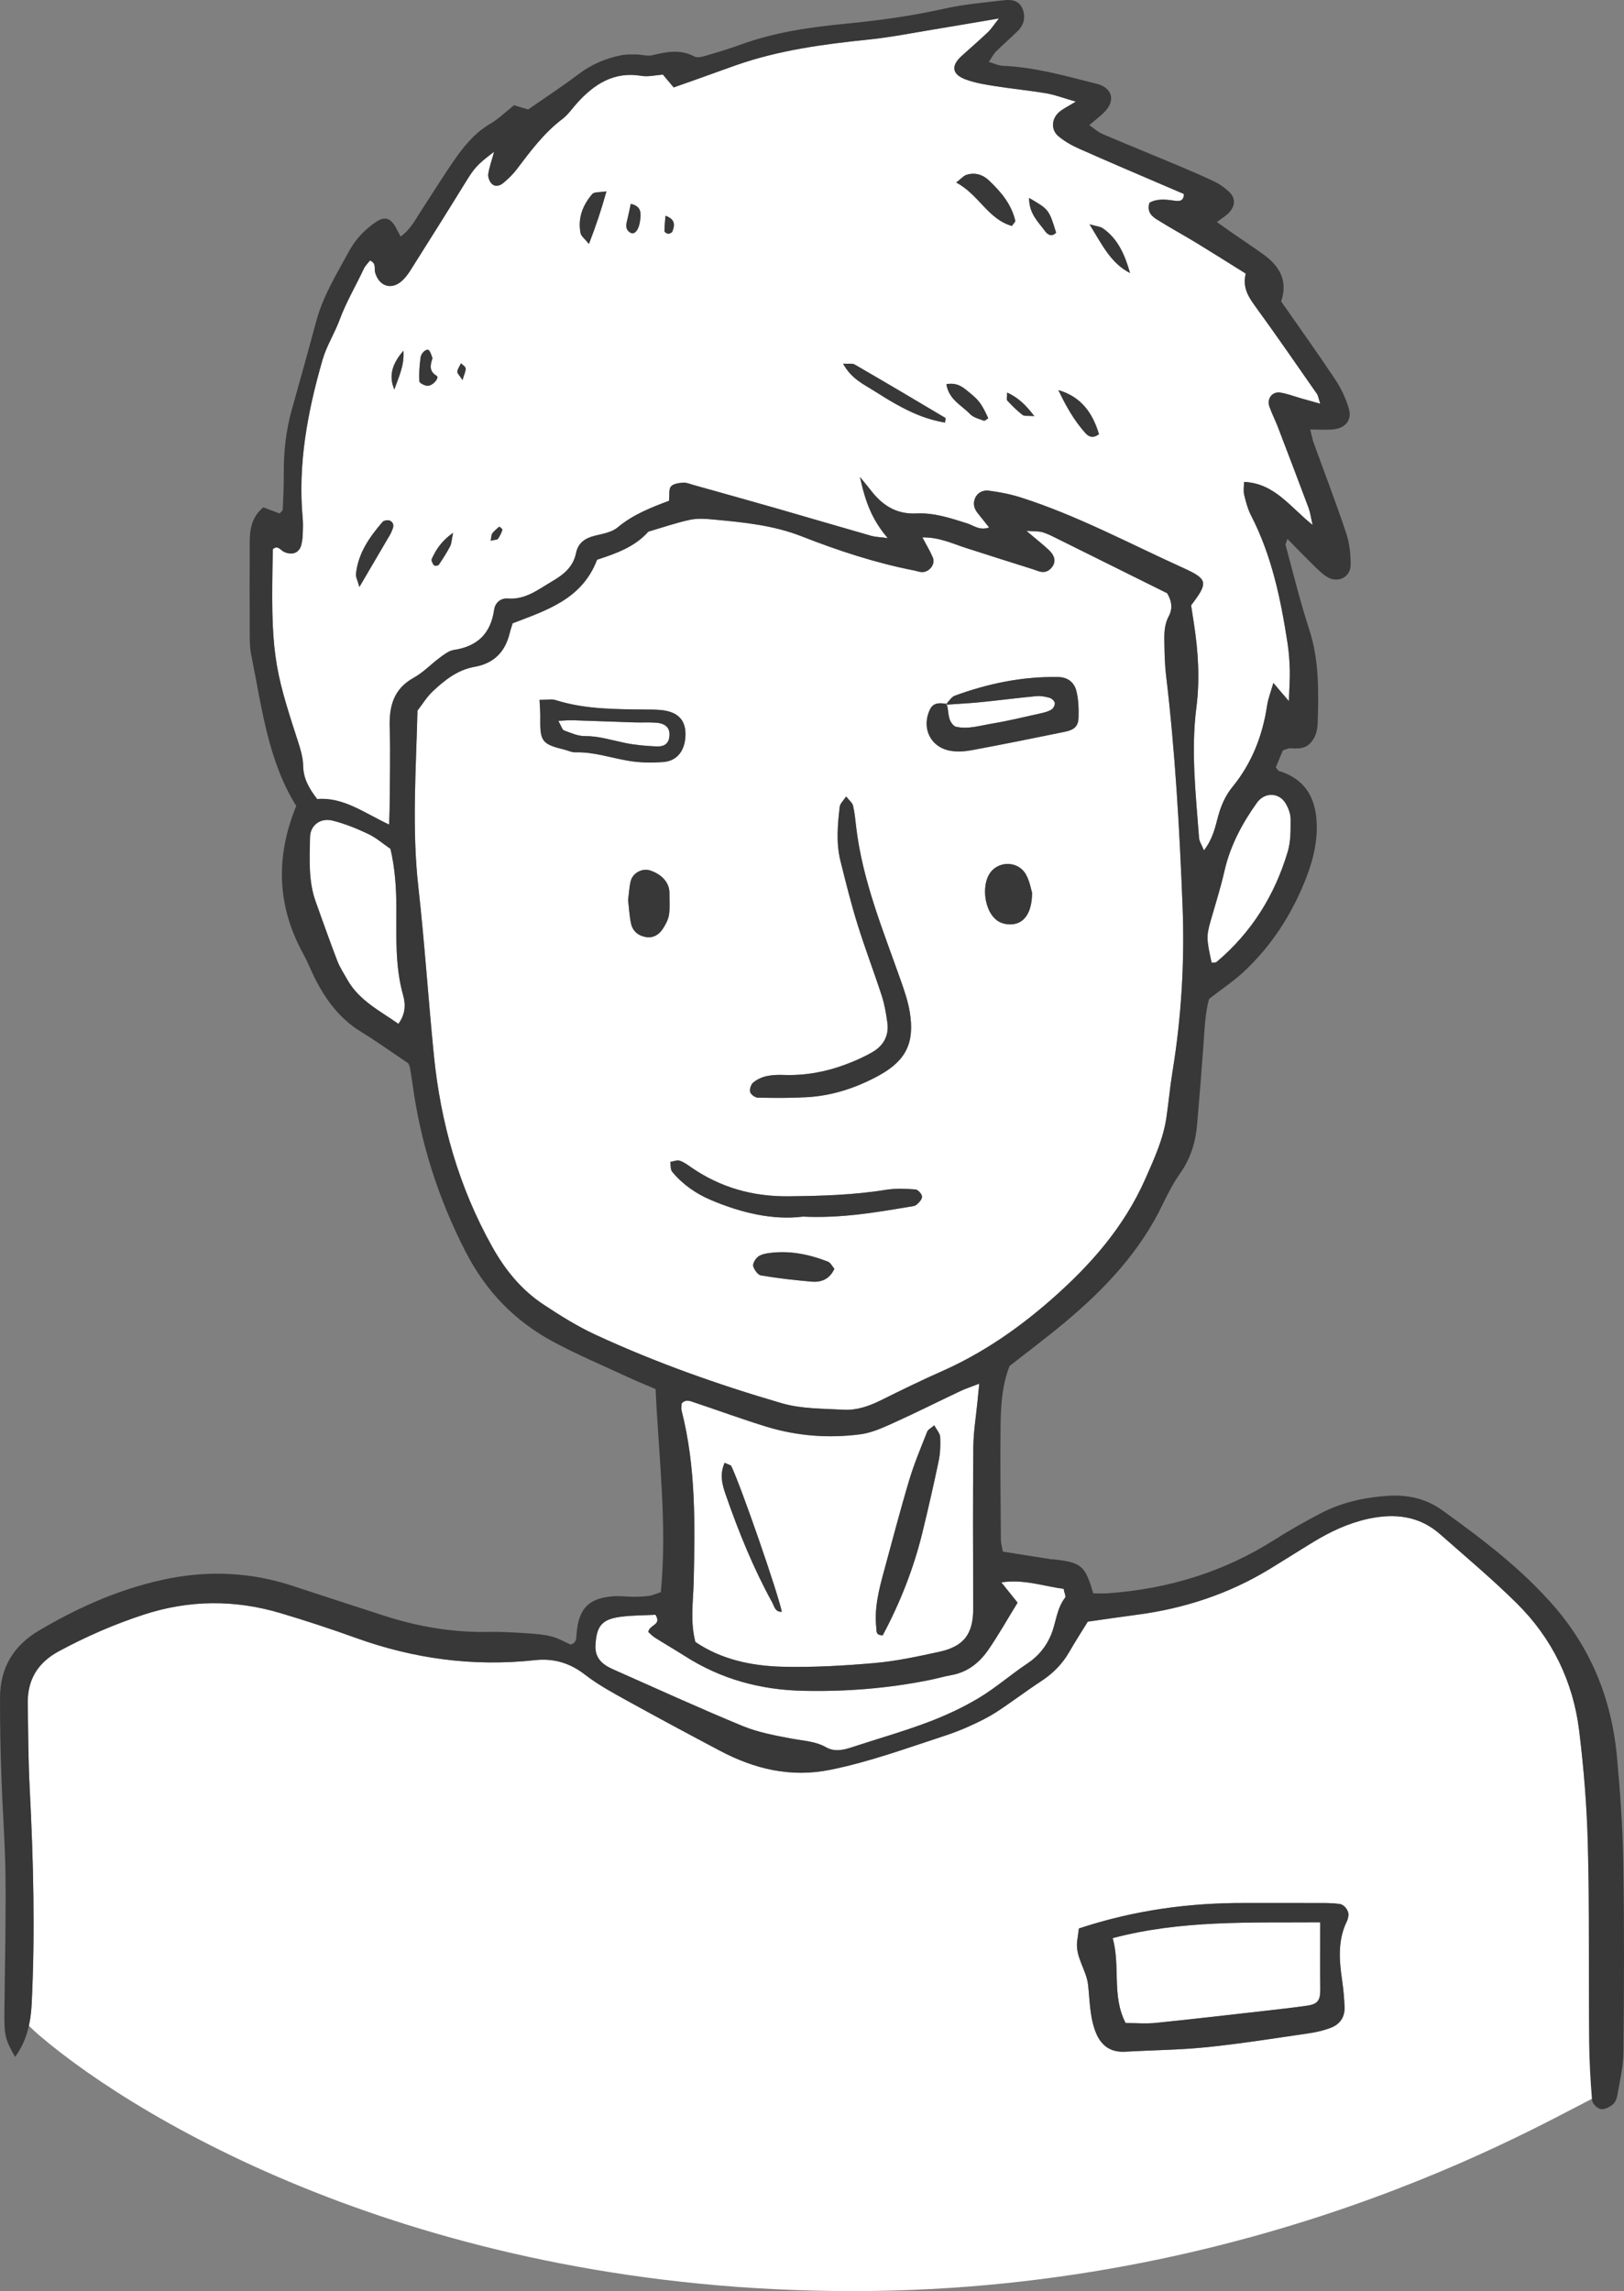 <svg version="1.1" id="图层_1" x="0px" y="0px" width="100.663px" height="142.023px" viewBox="0 0 100.663 142.023" enable-background="new 0 0 100.663 142.023" xml:space="preserve" xmlns="http://www.w3.org/2000/svg" xmlns:xlink="http://www.w3.org/1999/xlink" xmlns:xml="http://www.w3.org/XML/1998/namespace">
  <rect x="0" y="0" width="100.663" height="142.023" fill="#808080" stroke="none"/>
  <path fill-rule="evenodd" clip-rule="evenodd" fill="#FFFFFF" d="M70.997,73.068c0.549-1.244,1.107-2.452,1.303-3.799
	c0.139-0.944,0.223-1.897,0.377-2.839c0.555-3.401,0.758-6.822,0.624-10.263c-0.188-4.779-0.455-9.557-1.024-14.311
	c-0.074-0.612-0.088-1.234-0.1-1.853c-0.014-0.617-0.041-1.231,0.273-1.813c0.261-0.483,0.164-0.977-0.107-1.418
	c-2.337-1.162-4.651-2.313-6.969-3.46c-0.25-0.124-0.509-0.251-0.776-0.326c-0.216-0.06-0.453-0.042-0.977-0.079
	c0.619,0.524,1.011,0.835,1.378,1.173c0.384,0.354,0.459,0.724,0.236,1.04c-0.219,0.313-0.516,0.412-0.881,0.282
	c-0.106-0.037-0.211-0.077-0.318-0.112c-1.391-0.441-2.783-0.876-4.174-1.327c-0.843-0.273-1.656-0.669-2.688-0.65
	c0.251,0.476,0.482,0.851,0.649,1.251c0.177,0.426-0.242,0.936-0.712,0.898c-0.164-0.015-0.325-0.076-0.488-0.106
	c-2.381-0.47-4.688-1.229-6.93-2.109c-1.768-0.692-3.578-0.864-5.414-1.038c-0.501-0.048-1.029-0.091-1.514,0.013
	c-0.872,0.187-1.719,0.483-2.577,0.734c-0.854,0.963-2.028,1.36-3.179,1.742c-0.926,2.44-3.113,3.127-5.234,3.94
	c-0.063,0.212-0.137,0.422-0.189,0.639c-0.287,1.155-0.988,1.851-2.184,2.062c-1.04,0.184-1.841,0.823-2.581,1.52
	c-0.366,0.345-0.633,0.791-0.944,1.192c-0.086,3.633-0.355,7.289,0.055,10.937c0.389,3.463,0.615,6.946,0.961,10.415
	c0.418,4.187,1.537,8.154,3.604,11.859c0.82,1.472,1.827,2.703,3.208,3.615c1.03,0.681,2.089,1.344,3.208,1.861
	c3.732,1.727,7.605,3.098,11.547,4.246c1.217,0.354,2.553,0.331,3.84,0.403c0.793,0.043,1.547-0.214,2.269-0.57
	c1.26-0.625,2.521-1.245,3.808-1.813c2.496-1.105,4.709-2.628,6.752-4.418C67.564,78.454,69.664,76.087,70.997,73.068z
	 M46.682,67.11c0.551-0.459,1.238-0.498,1.92-0.476c1.313,0.045,2.578-0.186,3.799-0.644c0.576-0.214,1.148-0.465,1.678-0.773
	c0.686-0.398,1.039-1.027,0.922-1.84c-0.078-0.551-0.17-1.11-0.342-1.64c-0.486-1.496-1.049-2.967-1.516-4.469
	c-0.398-1.286-0.723-2.598-1.049-3.905c-0.276-1.108-0.174-2.236-0.045-3.355c0.021-0.188,0.217-0.358,0.398-0.638
	c0.189,0.245,0.385,0.389,0.428,0.568c0.104,0.436,0.143,0.887,0.195,1.333c0.395,3.331,1.672,6.403,2.771,9.528
	c0.223,0.635,0.444,1.281,0.551,1.94c0.307,1.882-0.217,2.993-1.898,3.92c-1.39,0.764-2.887,1.264-4.484,1.354
	c-1.01,0.058-2.023,0.05-3.033,0.028c-0.172-0.004-0.436-0.192-0.477-0.345C46.452,67.527,46.544,67.226,46.682,67.11z
	 M35.658,46.635c-0.216,0.005-0.433-0.106-0.649-0.16c-1.441-0.356-1.544-0.501-1.52-2.075c0.004-0.268-0.022-0.536-0.045-1.015
	c0.449,0,0.742-0.067,0.989,0.01c1.851,0.587,3.759,0.567,5.665,0.588c0.391,0.004,0.79-0.001,1.171,0.074
	c0.858,0.168,1.247,0.686,1.22,1.537c-0.028,0.923-0.512,1.574-1.354,1.639c-0.719,0.057-1.463,0.05-2.173-0.071
	C37.864,46.978,36.796,46.601,35.658,46.635z M41.466,56.71c-0.052,0.314-0.22,0.629-0.401,0.896
	c-0.229,0.333-0.573,0.55-1.002,0.485c-0.479-0.073-0.84-0.354-0.945-0.83c-0.107-0.485-0.129-0.991-0.186-1.464
	c0.055-0.419,0.07-0.813,0.165-1.189c0.124-0.496,0.71-0.804,1.185-0.655c0.688,0.218,1.225,0.724,1.214,1.422
	C41.489,55.823,41.536,56.276,41.466,56.71z M50.317,79.448c-1.051-0.089-2.102-0.211-3.143-0.385
	c-0.195-0.032-0.418-0.342-0.484-0.565c-0.047-0.155,0.113-0.432,0.26-0.564c0.152-0.139,0.395-0.209,0.608-0.241
	c1.298-0.202,2.547,0.042,3.753,0.512c0.173,0.066,0.28,0.3,0.41,0.446C51.415,79.305,50.9,79.497,50.317,79.448z M56.809,74.68
	c-0.116,0.097-0.314,0.104-0.479,0.132c-2.101,0.354-4.202,0.714-6.559,0.605c-1.852,0.229-3.797-0.225-5.686-1.021
	c-0.947-0.399-1.768-0.97-2.422-1.76c-0.115-0.139-0.082-0.404-0.117-0.61c0.197-0.03,0.416-0.13,0.586-0.074
	c0.26,0.084,0.492,0.261,0.723,0.42c1.813,1.249,3.817,1.809,6.018,1.785c2.021-0.021,4.033-0.076,6.033-0.401
	c0.597-0.098,1.224-0.067,1.83-0.026c0.157,0.012,0.4,0.276,0.414,0.442C57.165,74.334,56.965,74.55,56.809,74.68z M62.387,57.285
	c-0.16-0.022-0.328-0.073-0.469-0.153c-0.963-0.543-1.174-2.522-0.353-3.242c0.612-0.539,1.61-0.42,2.021,0.307
	c0.237,0.42,0.317,0.929,0.388,1.144C63.962,56.76,63.346,57.415,62.387,57.285z M66.016,45.36c-1.918,0.394-3.84,0.78-5.766,1.14
	c-0.434,0.081-0.901,0.114-1.332,0.041c-1.246-0.214-1.827-1.419-1.271-2.57c0.213-0.44,0.623-0.396,1.019-0.341
	c0.167-0.188,0.313-0.431,0.521-0.506c2.068-0.756,4.197-1.197,6.414-1.155c0.598,0.012,0.982,0.343,1.114,0.852
	c0.136,0.531,0.15,1.106,0.137,1.659C66.838,45.01,66.599,45.24,66.016,45.36z M98.421,114.341c-0.057-2.358-0.25-4.721-0.537-7.062
	c-0.375-3.051-1.678-5.725-3.865-7.891c-1.516-1.501-3.156-2.876-4.76-4.29c-1.295-1.141-2.816-1.302-4.441-0.952
	c-1.227,0.265-2.342,0.789-3.405,1.435c-0.914,0.556-1.814,1.132-2.729,1.689c-2.538,1.542-5.299,2.446-8.237,2.829
	c-0.999,0.13-1.997,0.28-3.022,0.425c-0.398,0.647-0.793,1.258-1.154,1.887c-0.431,0.748-1.014,1.331-1.738,1.804
	c-0.939,0.614-1.834,1.301-2.775,1.914c-0.516,0.335-1.076,0.603-1.635,0.858c-0.51,0.233-1.037,0.437-1.569,0.611
	c-2.348,0.767-4.665,1.621-7.101,2.11c-2.447,0.494-4.686-0.05-6.83-1.184c-1.937-1.025-3.869-2.061-5.785-3.12
	c-0.885-0.489-1.783-0.979-2.576-1.595c-0.939-0.73-1.953-1.025-3.102-0.9c-3.816,0.417-7.514-0.083-11.121-1.385
	c-1.532-0.554-3.084-1.061-4.646-1.528c-2.826-0.842-5.652-0.829-8.469,0.088c-1.824,0.594-3.569,1.354-5.262,2.266
	c-1.338,0.72-1.97,1.787-1.943,3.274c0.029,1.744,0.031,3.488,0.122,5.229c0.228,4.443,0.341,8.885,0.124,13.331
	c-0.023,0.478-0.076,0.94-0.176,1.39c0.218,0.212,0.433,0.412,0.648,0.597c6.484,5.529,24.18,15.851,50.43,15.851
	s44.083-11.259,46.334-12.167C99.167,125.855,98.519,118.339,98.421,114.341z M83.489,119.089c-0.574,1.174-0.484,2.397-0.303,3.637
	c0.082,0.555,0.132,1.117,0.156,1.678c0.027,0.634-0.291,1.087-0.873,1.303c-0.418,0.156-0.861,0.265-1.304,0.329
	c-2.114,0.308-4.227,0.646-6.35,0.865c-1.675,0.173-3.366,0.182-5.05,0.28c-0.998,0.059-1.578-0.433-1.896-1.333
	c-0.325-0.914-0.319-1.872-0.426-2.819c-0.104-0.928-0.816-1.73-0.671-2.739c0.032-0.217,0.061-0.434,0.103-0.748
	c3.428-1.131,6.807-1.588,10.257-1.578c1.632,0.003,3.263-0.003,4.894,0.002c0.336,0.001,0.674,0.013,1.006,0.058
	c0.32,0.044,0.598,0.444,0.547,0.743C83.561,118.875,83.538,118.99,83.489,119.089z M18.79,47.471
	c0.014,0.793,0.355,1.391,0.869,2.062c1.613-0.137,2.9,0.85,4.455,1.58c0.016-0.419,0.033-0.676,0.035-0.934
	c0.008-1.688,0.059-3.378,0.006-5.063c-0.041-1.327,0.23-2.41,1.498-3.108c0.582-0.321,1.057-0.834,1.598-1.233
	c0.27-0.197,0.568-0.438,0.879-0.485c1.469-0.219,2.292-1.022,2.5-2.499c0.062-0.431,0.406-0.723,0.838-0.689
	c1.111,0.085,1.898-0.565,2.771-1.075c0.715-0.416,1.293-0.897,1.466-1.742c0.13-0.636,0.557-0.923,1.155-1.072
	c0.488-0.122,1.053-0.21,1.414-0.512c0.967-0.811,2.11-1.251,3.194-1.657c0.038-0.372-0.024-0.714,0.118-0.886
	c0.145-0.172,0.488-0.219,0.751-0.238c0.212-0.015,0.437,0.083,0.654,0.145c1.731,0.485,3.464,0.969,5.194,1.464
	c1.945,0.56,3.886,1.135,5.832,1.69c0.232,0.066,0.486,0.068,1.008,0.137c-0.979-1.144-1.386-2.246-1.722-3.79
	c0.381,0.465,0.522,0.631,0.653,0.802c0.718,0.943,1.588,1.524,2.854,1.46c1.078-0.054,2.107,0.289,3.131,0.613
	c0.408,0.129,0.786,0.468,1.369,0.256c-0.258-0.325-0.489-0.608-0.715-0.897c-0.225-0.286-0.301-0.603-0.146-0.941
	c0.165-0.356,0.517-0.487,0.842-0.443c0.662,0.086,1.328,0.214,1.965,0.416c3.496,1.112,6.725,2.852,10.053,4.358
	c1.574,0.713,1.6,0.915,0.522,2.333c0.053,0.344,0.11,0.729,0.171,1.117c0.271,1.73,0.377,3.492,0.156,5.21
	c-0.35,2.719-0.033,5.393,0.163,8.083c0.018,0.233,0.175,0.458,0.304,0.78c0.554-0.709,0.697-1.438,0.886-2.13
	c0.181-0.665,0.447-1.268,0.882-1.801c1.205-1.477,1.869-3.182,2.149-5.057c0.063-0.424,0.228-0.832,0.388-1.393
	c0.216,0.257,0.312,0.372,0.408,0.486c0.125,0.147,0.252,0.293,0.551,0.64c0.027-0.821,0.072-1.368,0.059-1.912
	c-0.015-0.562-0.055-1.127-0.141-1.68c-0.421-2.731-0.977-5.425-2.262-7.913c-0.203-0.396-0.319-0.842-0.425-1.275
	c-0.06-0.244-0.011-0.514-0.011-0.805c1.902,0.087,2.834,1.539,4.253,2.668c-0.121-0.521-0.153-0.795-0.247-1.046
	c-0.631-1.686-1.271-3.365-1.915-5.047c-0.161-0.419-0.37-0.82-0.518-1.245c-0.172-0.493,0.177-0.947,0.683-0.866
	c0.438,0.07,0.862,0.235,1.292,0.359c0.358,0.101,0.716,0.199,1.177,0.329c-0.102-0.309-0.119-0.488-0.211-0.618
	c-1.253-1.798-2.496-3.604-3.785-5.376c-0.443-0.61-0.84-1.194-0.623-2.072c-1.033-0.645-2.025-1.273-3.031-1.887
	c-0.816-0.495-1.656-0.954-2.466-1.461c-0.327-0.205-0.641-0.477-0.471-1.041c0.473-0.271,1.021-0.208,1.573-0.126
	c0.299,0.043,0.559,0.015,0.562-0.419c-0.351-0.15-0.711-0.303-1.071-0.459c-1.808-0.778-3.62-1.545-5.418-2.346
	c-0.455-0.201-0.908-0.457-1.289-0.776c-0.467-0.391-0.434-1.069,0.033-1.483c0.236-0.213,0.54-0.348,1.045-0.661
	c-0.779-0.224-1.293-0.423-1.822-0.514c-1.054-0.178-2.119-0.279-3.176-0.446c-0.607-0.095-1.227-0.194-1.802-0.404
	c-0.886-0.321-0.954-0.858-0.261-1.479c0.545-0.486,1.094-0.97,1.625-1.472c0.188-0.178,0.328-0.404,0.672-0.841
	c-1.551,0.261-2.814,0.482-4.082,0.689c-1.33,0.218-2.658,0.484-3.997,0.62c-2.804,0.288-5.585,0.66-8.259,1.604
	c-0.9,0.319-1.797,0.645-2.695,0.966c-0.365,0.129-0.731,0.258-1.129,0.397c-0.242-0.288-0.447-0.536-0.666-0.795
	c-0.439,0.03-0.899,0.149-1.329,0.078c-1.701-0.285-2.92,0.503-3.987,1.681c-0.302,0.334-0.561,0.724-0.912,0.99
	c-1.139,0.863-1.975,1.987-2.822,3.108c-0.234,0.311-0.521,0.591-0.82,0.843c-0.217,0.186-0.524,0.294-0.755,0.052
	c-0.134-0.141-0.228-0.405-0.201-0.593c0.063-0.42,0.212-0.827,0.362-1.374c-1.076,0.81-1.225,1.004-1.802,1.94
	c-1.119,1.818-2.257,3.624-3.397,5.43c-0.148,0.235-0.325,0.464-0.533,0.648c-0.652,0.57-1.409,0.309-1.646-0.549
	c-0.064-0.234,0.097-0.553-0.314-0.731c-0.127,0.166-0.292,0.316-0.38,0.504c-0.497,1.065-1.099,2.07-1.511,3.19
	c-0.302,0.82-0.797,1.584-1.049,2.455c-0.927,3.211-1.541,6.455-1.234,9.816c0.03,0.337,0.018,0.677,0.004,1.013
	c-0.009,0.223-0.035,0.449-0.092,0.663c-0.125,0.479-0.549,0.654-1.059,0.425c-0.229-0.102-0.384-0.44-0.699-0.174
	c-0.154,6.355,0.071,7.366,1.514,11.792C18.598,46.366,18.781,46.922,18.79,47.471z M68.35,14.146
	c0.953,0.655,1.377,1.665,1.695,2.778c-1.18-0.601-1.717-1.721-2.512-3.021C67.988,14.034,68.2,14.043,68.35,14.146z M68.12,26.915
	c-0.376,0.283-0.639,0.153-0.826-0.052c-0.713-0.785-1.229-1.708-1.691-2.683C67.04,24.599,67.733,25.625,68.12,26.915z
	 M65.463,14.422c-0.271,0.293-0.533,0.12-0.688-0.096c-0.404-0.564-0.986-1.053-0.99-2.058
	C65.016,12.983,65.016,12.983,65.463,14.422z M64.111,25.794c-0.394-0.033-0.614,0.014-0.729-0.073
	c-0.341-0.265-0.652-0.571-0.944-0.89c-0.068-0.073-0.01-0.263-0.01-0.499C63.116,24.654,63.567,25.083,64.111,25.794z
	 M59.897,10.842c0.524-0.174,1.019-0.021,1.403,0.343c0.738,0.699,1.392,1.469,1.631,2.497c0.017,0.065-0.103,0.165-0.21,0.324
	c-1.48-0.417-2.053-1.955-3.451-2.691C59.574,11.081,59.717,10.903,59.897,10.842z M60.129,24.365
	c0.576,0.47,0.733,0.707,1.13,1.563c-0.095,0.054-0.214,0.174-0.278,0.149c-0.298-0.111-0.648-0.198-0.854-0.413
	c-0.52-0.545-1.31-0.883-1.465-1.851C59.396,23.685,59.754,24.06,60.129,24.365z M52.974,22.595c1.882,1.089,3.753,2.194,5.62,3.309
	c0.039,0.022-0.01,0.191-0.016,0.291c-1.301-0.223-2.421-0.7-4.333-1.925c-0.684-0.438-1.474-0.777-1.986-1.727
	C52.608,22.564,52.831,22.512,52.974,22.595z M41.25,13.375c0.625,0.222,0.574,0.59,0.43,0.97c-0.026,0.075-0.17,0.147-0.258,0.146
	c-0.082-0.001-0.234-0.1-0.234-0.158C41.186,14.034,41.222,13.735,41.25,13.375z M38.899,13.552
	c0.073-0.299,0.131-0.601,0.199-0.914c0.686,0.15,0.631,0.599,0.578,1.036c-0.068,0.574-0.348,0.912-0.606,0.748
	C38.71,14.195,38.823,13.872,38.899,13.552z M36.713,12.027c0.121-0.141,0.459-0.096,0.878-0.166
	c-0.325,1.16-0.641,2.109-1.087,3.262c-0.285-0.352-0.479-0.487-0.514-0.654C35.799,13.537,36.116,12.72,36.713,12.027z
	 M30.513,33.067c0.123-0.157,0.278-0.292,0.434-0.42c0.009-0.007,0.211,0.152,0.196,0.192c-0.066,0.197-0.156,0.395-0.277,0.562
	c-0.048,0.066-0.199,0.057-0.452,0.117C30.464,33.265,30.456,33.139,30.513,33.067z M28.577,22.519
	c0.102,0.105,0.277,0.205,0.285,0.318c0.014,0.175-0.088,0.356-0.193,0.724c-0.191-0.297-0.338-0.424-0.323-0.527
	C28.37,22.855,28.495,22.691,28.577,22.519z M28.085,33.025c-0.097,0.462-0.097,0.675-0.185,0.841
	c-0.207,0.394-0.449,0.771-0.698,1.14c-0.039,0.058-0.212,0.089-0.276,0.051c-0.082-0.048-0.123-0.173-0.165-0.271
	c-0.019-0.045-0.011-0.115,0.011-0.16C27.032,34.073,27.34,33.56,28.085,33.025z M26.069,22.169c0.047-0.344,0.418-0.6,0.535-0.439
	c0.114,0.163,0.162,0.373,0.203,0.478c-0.174,0.512-0.174,0.826,0.263,1.093c0.171,0.104-0.201,0.605-0.565,0.614
	c-0.176,0.004-0.504-0.17-0.511-0.277C25.967,23.15,26,22.654,26.069,22.169z M25.004,21.737c0.076,0.906-0.297,1.639-0.561,2.41
	C24.023,23.174,24.434,22.414,25.004,21.737z M23.708,32.358c0.08-0.096,0.33-0.139,0.451-0.087c0.23,0.098,0.275,0.32,0.162,0.558
	c-0.05,0.102-0.082,0.211-0.139,0.307c-0.586,1.002-1.174,2.004-1.906,3.251c-0.135-0.471-0.23-0.631-0.215-0.781
	C22.186,34.312,22.895,33.304,23.708,32.358z M60.59,86.858c0.026-0.272,0.055-0.544,0.107-1.086
	c-0.557,0.217-0.872,0.318-1.169,0.459c-1.372,0.649-2.729,1.332-4.111,1.957c-0.661,0.297-1.349,0.621-2.055,0.717
	c-1.971,0.264-3.938,0.117-5.845-0.464c-1.503-0.459-2.979-1.007-4.471-1.502c-0.248-0.081-0.529-0.237-0.796,0.062
	c0,0.144-0.035,0.315,0.005,0.467c0.883,3.479,0.824,7.029,0.743,10.57c-0.029,1.228-0.229,2.448,0.103,3.744
	c1.6,1.087,3.472,1.487,5.387,1.536c1.907,0.048,3.825-0.062,5.729-0.229c1.338-0.117,2.666-0.406,3.984-0.692
	c1.574-0.341,2.131-1.127,2.123-2.733c-0.013-3.318-0.023-6.638,0.006-9.955C60.339,88.757,60.499,87.807,60.59,86.858z
	 M47.865,99.334c-1.163-2.116-2.069-4.346-2.861-6.621c-0.218-0.622-0.425-1.28-0.088-2.037c0.236,0.113,0.381,0.136,0.416,0.21
	c0.626,1.315,2.862,7.782,3.13,9.025C48.043,99.938,47.992,99.567,47.865,99.334z M58.18,90.58
	c-0.311,1.483-0.649,2.962-1.009,4.434c-0.547,2.241-1.392,4.365-2.456,6.358c-0.449-0.003-0.375-0.274-0.397-0.47
	c-0.134-1.198,0.156-2.343,0.468-3.481c0.518-1.895,1.01-3.797,1.574-5.677c0.305-1.02,0.722-2.006,1.111-2.997
	c0.053-0.134,0.234-0.217,0.438-0.395c0.145,0.272,0.355,0.495,0.367,0.728C58.301,89.578,58.281,90.092,58.18,90.58z
	 M40.183,101.161c0.104,0.09,0.243,0.245,0.41,0.352c0.617,0.391,1.25,0.756,1.866,1.148c2.236,1.428,4.674,2.093,7.332,2.149
	c2.654,0.059,5.271-0.149,7.867-0.677c0.44-0.089,0.873-0.219,1.316-0.297c1.01-0.179,1.745-0.778,2.296-1.581
	c0.632-0.921,1.182-1.898,1.804-2.91c-0.332-0.413-0.621-0.773-1.006-1.256c1.424-0.214,2.624,0.246,3.856,0.397
	c0.044,0.239,0.157,0.465,0.091,0.552c-0.527,0.681-0.555,1.539-0.864,2.292c-0.304,0.736-0.787,1.334-1.476,1.79
	c-1.027,0.684-1.963,1.511-3.019,2.142c-1.003,0.601-2.083,1.098-3.179,1.51c-1.521,0.571-3.088,1.014-4.631,1.523
	c-0.551,0.183-1.107,0.316-1.635,0.02c-0.66-0.377-1.385-0.401-2.099-0.533c-1.046-0.194-2.117-0.393-3.092-0.793
	c-2.697-1.114-5.352-2.329-8.021-3.511c-0.65-0.288-1.139-0.683-1.092-1.511c0.07-1.187,0.396-1.601,1.604-1.752
	c0.715-0.09,1.443-0.083,2.116-0.118C41.034,100.748,40.26,100.694,40.183,101.161z M24.567,56.174
	c0.008,1.854-0.09,3.716,0.424,5.532c0.173,0.609,0.118,1.196-0.297,1.759c-1.144-0.809-2.428-1.437-3.156-2.724
	c-0.221-0.39-0.473-0.771-0.633-1.186c-0.465-1.207-0.891-2.428-1.33-3.643c-0.473-1.305-0.381-2.664-0.359-4.01
	c0.012-0.746,0.645-1.228,1.406-1.034c0.756,0.192,1.494,0.488,2.199,0.825c0.498,0.236,0.929,0.614,1.381,0.924
	C24.483,53.82,24.562,54.994,24.567,56.174z M79.708,49.831c0.16,0.282,0.289,0.63,0.289,0.948c0,0.67,0.014,1.371-0.174,2.003
	c-0.803,2.703-2.241,5.02-4.414,6.85c-0.066,0.057-0.203,0.028-0.308,0.04c-0.325-1.467-0.325-1.654-0.06-2.591
	c0.293-1.026,0.619-2.045,0.855-3.086c0.357-1.567,1.09-2.94,2.01-4.23C78.389,49.084,79.303,49.113,79.708,49.831z M81.837,123.288
	c0.008,0.703-0.144,0.941-0.804,1.039c-0.777,0.112-1.561,0.202-2.342,0.29c-2.345,0.266-4.689,0.539-7.035,0.778
	c-0.608,0.063-1.227,0.009-1.887,0.009c-0.871-1.69-0.311-3.495-0.799-5.262c4.248-1.129,8.497-0.951,12.863-0.982
	C81.834,120.716,81.823,122.001,81.837,123.288z M58.689,43.68c0.694-0.05,1.392-0.084,2.083-0.152
	c1.16-0.116,2.314-0.267,3.475-0.376c0.27-0.023,0.558,0.032,0.82,0.108c0.131,0.038,0.293,0.194,0.312,0.317
	c0.019,0.126-0.085,0.33-0.196,0.401c-0.182,0.119-0.41,0.18-0.625,0.229c-1.03,0.229-2.055,0.481-3.095,0.653
	c-0.759,0.126-1.521,0.378-2.271,0.171C58.699,44.667,58.834,44.123,58.689,43.68z M58.619,43.685
	c0.017-0.017,0.032-0.037,0.048-0.056c0.003,0.001,0.005,0.001,0.008,0.001c0.006,0.016,0.009,0.033,0.015,0.05
	C58.666,43.681,58.642,43.683,58.619,43.685z M40.69,46.27c-0.666-0.029-1.339-0.088-1.99-0.224
	c-0.816-0.172-1.607-0.426-2.465-0.418c-0.427,0.004-0.863-0.199-1.279-0.353c-0.107-0.039-0.154-0.248-0.348-0.591
	c0.443-0.02,0.66-0.044,0.876-0.036c1.284,0.041,2.565,0.091,3.849,0.133c0.446,0.015,0.896-0.016,1.341,0.018
	c0.601,0.048,0.862,0.334,0.821,0.825C41.458,46.06,41.222,46.292,40.69,46.27z" class="color c1"/>
  <path fill="#383839" d="M38.899,13.552c0.073-0.299,0.131-0.601,0.199-0.914c0.686,0.15,0.631,0.599,0.578,1.036
	c-0.068,0.574-0.348,0.912-0.606,0.748C38.71,14.195,38.823,13.872,38.899,13.552z M36.504,15.123
	c0.446-1.152,0.762-2.102,1.087-3.262c-0.419,0.07-0.757,0.025-0.878,0.166c-0.598,0.693-0.914,1.51-0.723,2.441
	C36.026,14.635,36.219,14.771,36.504,15.123z M54.246,24.27c1.912,1.225,3.032,1.702,4.333,1.925c0.006-0.1,0.055-0.269,0.016-0.291
	c-1.867-1.114-3.738-2.22-5.62-3.309c-0.144-0.083-0.366-0.031-0.715-0.052C52.772,23.493,53.562,23.833,54.246,24.27z
	 M60.126,25.665c0.206,0.215,0.557,0.302,0.854,0.413c0.064,0.024,0.184-0.096,0.278-0.149c-0.396-0.856-0.554-1.094-1.13-1.563
	c-0.375-0.305-0.733-0.68-1.468-0.551C58.817,24.782,59.607,25.12,60.126,25.665z M41.422,14.491
	c0.088,0.001,0.231-0.071,0.258-0.146c0.145-0.38,0.195-0.748-0.43-0.97c-0.028,0.36-0.064,0.659-0.063,0.958
	C41.188,14.391,41.34,14.49,41.422,14.491z M62.438,24.832c0.292,0.318,0.604,0.625,0.944,0.89c0.114,0.087,0.335,0.04,0.729,0.073
	c-0.544-0.712-0.995-1.141-1.683-1.462C62.428,24.569,62.37,24.758,62.438,24.832z M68.12,26.915
	c-0.387-1.289-1.08-2.315-2.518-2.734c0.463,0.975,0.979,1.897,1.691,2.683C67.481,27.068,67.744,27.198,68.12,26.915z
	 M70.045,16.924c-0.318-1.113-0.742-2.123-1.695-2.778c-0.15-0.103-0.362-0.112-0.816-0.242
	C68.329,15.204,68.866,16.324,70.045,16.924z M83.579,118.766c-0.018,0.109-0.041,0.224-0.09,0.323
	c-0.574,1.174-0.484,2.397-0.303,3.637c0.082,0.555,0.132,1.117,0.156,1.678c0.027,0.634-0.291,1.087-0.873,1.303
	c-0.418,0.156-0.861,0.265-1.304,0.329c-2.114,0.308-4.227,0.646-6.35,0.865c-1.675,0.173-3.366,0.182-5.05,0.28
	c-0.998,0.059-1.578-0.433-1.896-1.333c-0.325-0.914-0.319-1.872-0.426-2.819c-0.104-0.928-0.816-1.73-0.671-2.739
	c0.032-0.217,0.061-0.434,0.103-0.748c3.428-1.131,6.807-1.588,10.257-1.578c1.632,0.003,3.263-0.003,4.894,0.002
	c0.336,0.001,0.674,0.013,1.006,0.058C83.352,118.067,83.629,118.467,83.579,118.766z M81.837,123.288
	c-0.015-1.286-0.003-2.571-0.003-4.128c-4.366,0.031-8.615-0.146-12.863,0.982c0.488,1.767-0.072,3.571,0.799,5.262
	c0.66,0,1.278,0.054,1.887-0.009c2.346-0.239,4.69-0.513,7.035-0.778c0.781-0.088,1.564-0.178,2.342-0.29
	C81.694,124.229,81.845,123.991,81.837,123.288z M62.721,14.006c0.107-0.159,0.227-0.259,0.21-0.324
	c-0.239-1.028-0.893-1.798-1.631-2.497c-0.385-0.364-0.879-0.517-1.403-0.343c-0.18,0.061-0.323,0.238-0.627,0.473
	C60.668,12.051,61.241,13.589,62.721,14.006z M31.143,32.839c0.015-0.04-0.188-0.199-0.196-0.192
	c-0.155,0.128-0.311,0.263-0.434,0.42c-0.058,0.072-0.049,0.198-0.1,0.451c0.253-0.061,0.404-0.051,0.452-0.117
	C30.987,33.234,31.077,33.037,31.143,32.839z M65.463,14.422c-0.447-1.439-0.447-1.439-1.678-2.153
	c0.004,1.005,0.586,1.493,0.99,2.058C64.93,14.542,65.192,14.715,65.463,14.422z M40.282,53.954
	c-0.475-0.148-1.061,0.159-1.185,0.655c-0.095,0.376-0.11,0.771-0.165,1.189c0.057,0.473,0.078,0.979,0.186,1.464
	c0.105,0.477,0.467,0.757,0.945,0.83c0.429,0.064,0.773-0.152,1.002-0.485c0.182-0.268,0.35-0.582,0.401-0.896
	c0.069-0.435,0.022-0.888,0.029-1.335C41.506,54.677,40.969,54.171,40.282,53.954z M49.772,75.417
	c2.356,0.108,4.458-0.251,6.559-0.605c0.164-0.028,0.362-0.035,0.479-0.132c0.156-0.13,0.355-0.346,0.342-0.509
	c-0.014-0.166-0.257-0.431-0.414-0.442c-0.606-0.041-1.233-0.071-1.83,0.026c-2,0.325-4.013,0.38-6.033,0.401
	c-2.2,0.023-4.204-0.536-6.018-1.785c-0.23-0.159-0.463-0.336-0.723-0.42c-0.17-0.056-0.389,0.044-0.586,0.074
	c0.035,0.206,0.002,0.472,0.117,0.61c0.654,0.79,1.475,1.36,2.422,1.76C45.975,75.193,47.92,75.647,49.772,75.417z M28.862,22.837
	c-0.008-0.113-0.184-0.213-0.285-0.318c-0.082,0.172-0.207,0.336-0.231,0.515c-0.015,0.104,0.132,0.23,0.323,0.527
	C28.774,23.194,28.875,23.012,28.862,22.837z M38.962,47.162c-1.099-0.184-2.166-0.561-3.305-0.526
	c-0.216,0.005-0.433-0.106-0.649-0.16c-1.441-0.356-1.544-0.501-1.52-2.075c0.004-0.268-0.022-0.536-0.045-1.015
	c0.449,0,0.742-0.067,0.989,0.01c1.851,0.587,3.759,0.567,5.665,0.588c0.391,0.004,0.79-0.001,1.171,0.074
	c0.858,0.168,1.247,0.686,1.22,1.537c-0.028,0.923-0.512,1.574-1.354,1.639C40.417,47.29,39.672,47.283,38.962,47.162z M38.7,46.046
	c0.651,0.136,1.324,0.194,1.99,0.224c0.532,0.022,0.768-0.21,0.805-0.646c0.041-0.491-0.221-0.777-0.821-0.825
	c-0.444-0.033-0.895-0.003-1.341-0.018c-1.283-0.042-2.564-0.092-3.849-0.133c-0.216-0.008-0.433,0.017-0.876,0.036
	c0.193,0.343,0.24,0.552,0.348,0.591c0.416,0.153,0.853,0.356,1.279,0.353C37.092,45.621,37.883,45.875,38.7,46.046z
	 M100.63,127.237c-0.01,0.89-0.229,1.777-0.381,2.66c-0.037,0.208-0.146,0.456-0.307,0.578c-0.201,0.154-0.514,0.311-0.732,0.262
	c-0.215-0.048-0.512-0.342-0.527-0.548c-0.102-1.227-0.17-2.461-0.182-3.691c-0.033-4.053,0.018-8.106-0.08-12.156
	c-0.057-2.358-0.25-4.721-0.537-7.062c-0.375-3.051-1.678-5.725-3.865-7.891c-1.516-1.501-3.156-2.876-4.76-4.29
	c-1.295-1.141-2.816-1.302-4.441-0.952c-1.227,0.265-2.342,0.789-3.405,1.435c-0.914,0.556-1.814,1.132-2.729,1.689
	c-2.538,1.542-5.299,2.446-8.237,2.829c-0.999,0.13-1.997,0.28-3.022,0.425c-0.398,0.647-0.793,1.258-1.154,1.887
	c-0.431,0.748-1.014,1.331-1.738,1.804c-0.939,0.614-1.834,1.301-2.775,1.914c-0.516,0.335-1.076,0.603-1.635,0.858
	c-0.51,0.233-1.037,0.437-1.569,0.611c-2.348,0.767-4.665,1.621-7.101,2.11c-2.447,0.494-4.686-0.05-6.83-1.184
	c-1.937-1.025-3.869-2.061-5.785-3.12c-0.885-0.489-1.783-0.979-2.576-1.595c-0.939-0.73-1.953-1.025-3.102-0.9
	c-3.816,0.417-7.514-0.083-11.121-1.385c-1.532-0.554-3.084-1.061-4.646-1.528c-2.826-0.842-5.652-0.829-8.469,0.088
	c-1.824,0.594-3.569,1.354-5.262,2.266c-1.338,0.72-1.97,1.787-1.943,3.274c0.029,1.744,0.031,3.488,0.122,5.229
	c0.228,4.443,0.341,8.885,0.124,13.331c-0.059,1.205-0.3,2.334-1.03,3.319c-0.608-1.064-0.675-1.322-0.663-2.72
	c0.027-2.814,0.098-5.628,0.068-8.441c-0.021-2.081-0.185-4.158-0.254-6.239c-0.057-1.63-0.092-3.263-0.083-4.892
	c0.009-1.839,0.836-3.208,2.437-4.151c2.542-1.499,5.231-2.673,8.116-3.229c2.503-0.48,5.046-0.354,7.509,0.451
	c1.924,0.629,3.849,1.259,5.774,1.881c2.104,0.681,4.255,1.041,6.474,0.996c0.787-0.016,1.575,0.034,2.361,0.085
	c0.504,0.033,1.018,0.07,1.505,0.195c0.421,0.107,0.812,0.338,1.192,0.504c0.396-0.116,0.344-0.419,0.367-0.687
	c0.137-1.565,0.76-2.199,2.311-2.308c0.391-0.027,0.787,0.032,1.18,0.032c0.337,0,0.676-0.011,1.008-0.057
	c0.217-0.029,0.424-0.13,0.724-0.229c0.406-4.21-0.135-8.382-0.323-12.587c-0.647-0.278-1.217-0.507-1.773-0.766
	c-1.529-0.71-3.086-1.369-4.569-2.165c-2.386-1.282-4.173-3.123-5.437-5.585c-1.695-3.299-2.791-6.741-3.289-10.397
	c-0.045-0.335-0.1-0.668-0.158-1c-0.02-0.108-0.074-0.211-0.101-0.279c-1.001-0.671-1.954-1.354-2.95-1.968
	c-1.35-0.829-2.221-2.041-2.901-3.424c-0.224-0.456-0.407-0.929-0.651-1.371c-1.629-2.959-1.756-5.991-0.447-9.193
	c-1.768-2.836-2.138-6.161-2.797-9.399c-0.09-0.438-0.083-0.896-0.086-1.345c-0.008-1.858-0.007-3.714-0.001-5.571
	c0.002-0.802,0.1-1.576,0.843-2.196c0.318,0.119,0.667,0.252,1.01,0.382c0.071-0.086,0.191-0.161,0.195-0.241
	c0.034-0.73,0.067-1.462,0.063-2.192c-0.009-1.358,0.128-2.694,0.5-4.007c0.52-1.837,1.027-3.679,1.526-5.523
	c0.418-1.539,1.254-2.881,2.001-4.264c0.409-0.757,0.983-1.372,1.696-1.85c0.566-0.38,0.939-0.235,1.285,0.465
	c0.063,0.128,0.135,0.252,0.236,0.443c0.63-0.449,0.921-1.064,1.283-1.617c0.648-0.987,1.27-1.994,1.936-2.968
	c0.64-0.929,1.323-1.813,2.332-2.402c0.527-0.308,0.976-0.754,1.479-1.151c0.281,0.085,0.543,0.163,0.875,0.263
	c1.018-0.709,2.097-1.414,3.122-2.189c0.785-0.593,1.647-0.965,2.593-1.163c0.316-0.067,0.65-0.062,0.979-0.059
	c0.333,0.001,0.688,0.123,0.996,0.048c0.891-0.214,1.748-0.388,2.627,0.084c0.199,0.104,0.549-0.011,0.811-0.088
	c0.701-0.203,1.4-0.419,2.088-0.669c2.08-0.756,4.247-1.064,6.434-1.277c2.072-0.203,4.131-0.482,6.169-0.941
	c1.202-0.271,2.444-0.37,3.675-0.518c0.459-0.055,0.932,0.011,1.141,0.512c0.214,0.512,0.109,1.002-0.288,1.396
	C62.641,2.36,62.172,2.763,61.733,3.2c-0.15,0.148-0.248,0.351-0.441,0.636c0.348,0.104,0.596,0.233,0.849,0.243
	c1.987,0.079,3.882,0.623,5.79,1.104c0.055,0.014,0.11,0.024,0.163,0.042c0.856,0.279,1.036,1.014,0.394,1.688
	c-0.27,0.283-0.59,0.518-0.969,0.846c0.296,0.2,0.535,0.424,0.818,0.545c1.551,0.663,3.115,1.296,4.669,1.949
	c0.776,0.327,1.552,0.66,2.312,1.023c0.299,0.144,0.578,0.354,0.827,0.577c0.444,0.396,0.457,0.875,0.034,1.332
	c-0.187,0.2-0.438,0.342-0.75,0.58c0.346,0.244,0.643,0.459,0.945,0.667c0.646,0.447,1.304,0.882,1.941,1.342
	c1.004,0.722,1.533,1.637,1.096,2.912c1.129,1.619,2.275,3.214,3.361,4.85c0.365,0.551,0.658,1.18,0.84,1.814
	c0.199,0.696-0.229,1.197-0.975,1.268c-0.432,0.042-0.871,0.008-1.426,0.008c0.091,0.349,0.139,0.61,0.229,0.857
	c0.668,1.85,1.377,3.688,1.998,5.552c0.211,0.625,0.286,1.319,0.282,1.981c-0.004,0.776-0.806,1.159-1.47,0.741
	c-0.328-0.207-0.608-0.497-0.888-0.771c-0.517-0.507-1.019-1.028-1.562-1.581c-0.057,0.202-0.133,0.314-0.109,0.401
	c0.472,1.734,0.896,3.486,1.455,5.193c0.629,1.921,0.588,3.878,0.529,5.847c-0.016,0.464-0.139,0.889-0.466,1.232
	c-0.356,0.373-0.812,0.323-1.263,0.307c-0.104-0.004-0.211,0.062-0.424,0.129c-0.137,0.324-0.303,0.714-0.443,1.049
	c0.119,0.144,0.146,0.209,0.189,0.224c1.795,0.556,2.378,1.884,2.352,3.63c-0.018,1.092-0.307,2.117-0.7,3.111
	c-0.862,2.172-2.106,4.104-3.819,5.703c-0.61,0.569-1.315,1.038-2.156,1.691c-0.233,0.8-0.282,1.861-0.355,2.925
	c-0.116,1.627-0.25,3.252-0.389,4.878c-0.092,1.081-0.402,2.08-1.037,2.988c-0.416,0.594-0.762,1.247-1.075,1.902
	c-1.413,2.963-3.603,5.283-6.083,7.357c-1.119,0.937-2.291,1.811-3.43,2.706c-0.461,1.189-0.538,2.432-0.555,3.666
	c-0.03,2.364,0.002,4.729,0.018,7.092c0,0.217,0.069,0.432,0.123,0.746c0.996,0.159,1.98,0.314,2.964,0.47
	c0.056,0.009,0.112,0.001,0.169,0.009c1.736,0.191,1.966,0.379,2.469,2.106c0.286,0,0.607,0.02,0.928-0.004
	c3.715-0.266,7.174-1.319,10.332-3.33c0.899-0.573,1.835-1.095,2.779-1.595c1.313-0.697,2.737-1.013,4.211-1.113
	c1.219-0.084,2.365,0.163,3.361,0.878c2.518,1.809,4.99,3.679,7.021,6.044c2.27,2.646,3.502,5.754,3.826,9.203
	c0.203,2.183,0.359,4.376,0.396,6.568C100.685,119.358,100.667,123.298,100.63,127.237z M77.907,49.764
	c-0.92,1.29-1.652,2.663-2.01,4.23c-0.236,1.041-0.563,2.06-0.855,3.086c-0.266,0.937-0.266,1.124,0.06,2.591
	c0.104-0.012,0.241,0.017,0.308-0.04c2.173-1.83,3.611-4.146,4.414-6.85c0.188-0.632,0.174-1.333,0.174-2.003
	c0-0.318-0.129-0.666-0.289-0.948C79.303,49.113,78.389,49.084,77.907,49.764z M24.991,61.707c-0.514-1.816-0.416-3.679-0.424-5.532
	c-0.005-1.181-0.084-2.354-0.365-3.556c-0.452-0.31-0.883-0.688-1.381-0.924c-0.705-0.337-1.443-0.633-2.199-0.825
	c-0.762-0.193-1.395,0.288-1.406,1.034c-0.021,1.346-0.113,2.705,0.359,4.01c0.439,1.215,0.865,2.436,1.33,3.643
	c0.16,0.414,0.412,0.796,0.633,1.186c0.729,1.287,2.013,1.915,3.156,2.724C25.109,62.903,25.164,62.316,24.991,61.707z
	 M25.653,42.008c0.582-0.321,1.057-0.834,1.598-1.233c0.27-0.197,0.568-0.438,0.879-0.485c1.469-0.219,2.292-1.022,2.5-2.499
	c0.062-0.431,0.406-0.723,0.838-0.689c1.111,0.085,1.898-0.565,2.771-1.075c0.715-0.416,1.293-0.897,1.466-1.742
	c0.13-0.636,0.557-0.923,1.155-1.072c0.488-0.122,1.053-0.21,1.414-0.512c0.967-0.811,2.11-1.251,3.194-1.657
	c0.038-0.372-0.024-0.714,0.118-0.886c0.145-0.172,0.488-0.219,0.751-0.238c0.212-0.015,0.437,0.083,0.654,0.145
	c1.731,0.485,3.464,0.969,5.194,1.464c1.945,0.56,3.886,1.135,5.832,1.69c0.232,0.066,0.486,0.068,1.008,0.137
	c-0.979-1.144-1.386-2.246-1.722-3.79c0.381,0.465,0.522,0.631,0.653,0.802c0.718,0.943,1.588,1.524,2.854,1.46
	c1.078-0.054,2.107,0.289,3.131,0.613c0.408,0.129,0.786,0.468,1.369,0.256c-0.258-0.325-0.489-0.608-0.715-0.897
	c-0.225-0.286-0.301-0.603-0.146-0.941c0.165-0.356,0.517-0.487,0.842-0.443c0.662,0.086,1.328,0.214,1.965,0.416
	c3.496,1.112,6.725,2.852,10.053,4.358c1.574,0.713,1.6,0.915,0.522,2.333c0.053,0.344,0.11,0.729,0.171,1.117
	c0.271,1.73,0.377,3.492,0.156,5.21c-0.35,2.719-0.033,5.393,0.163,8.083c0.018,0.233,0.175,0.458,0.304,0.78
	c0.554-0.709,0.697-1.438,0.886-2.13c0.181-0.665,0.447-1.268,0.882-1.801c1.205-1.477,1.869-3.182,2.149-5.057
	c0.063-0.424,0.228-0.832,0.388-1.393c0.216,0.257,0.312,0.372,0.408,0.486c0.125,0.147,0.252,0.293,0.551,0.64
	c0.027-0.821,0.072-1.368,0.059-1.912c-0.015-0.562-0.055-1.127-0.141-1.68c-0.421-2.731-0.977-5.425-2.262-7.913
	c-0.203-0.396-0.319-0.842-0.425-1.275c-0.06-0.244-0.011-0.514-0.011-0.805c1.902,0.087,2.834,1.539,4.253,2.668
	c-0.121-0.521-0.153-0.795-0.247-1.046c-0.631-1.686-1.271-3.365-1.915-5.047c-0.161-0.419-0.37-0.82-0.518-1.245
	c-0.172-0.493,0.177-0.947,0.683-0.866c0.438,0.07,0.862,0.235,1.292,0.359c0.358,0.101,0.716,0.199,1.177,0.329
	c-0.102-0.309-0.119-0.488-0.211-0.618c-1.253-1.798-2.496-3.604-3.785-5.376c-0.443-0.61-0.84-1.194-0.623-2.072
	c-1.033-0.645-2.025-1.273-3.031-1.887c-0.816-0.495-1.656-0.954-2.466-1.461c-0.327-0.205-0.641-0.477-0.471-1.041
	c0.473-0.271,1.021-0.208,1.573-0.126c0.299,0.043,0.559,0.015,0.562-0.419c-0.351-0.15-0.711-0.303-1.071-0.459
	c-1.808-0.778-3.62-1.545-5.418-2.346c-0.455-0.201-0.908-0.457-1.289-0.776c-0.467-0.391-0.434-1.069,0.033-1.483
	c0.236-0.213,0.54-0.348,1.045-0.661c-0.779-0.224-1.293-0.423-1.822-0.514c-1.054-0.178-2.119-0.279-3.176-0.446
	c-0.607-0.095-1.227-0.194-1.802-0.404c-0.886-0.321-0.954-0.858-0.261-1.479c0.545-0.486,1.094-0.97,1.625-1.472
	c0.188-0.178,0.328-0.404,0.672-0.841c-1.551,0.261-2.814,0.482-4.082,0.689c-1.33,0.218-2.658,0.484-3.997,0.62
	c-2.804,0.288-5.585,0.66-8.259,1.604c-0.9,0.319-1.797,0.645-2.695,0.966c-0.365,0.129-0.731,0.258-1.129,0.397
	c-0.242-0.288-0.447-0.536-0.666-0.795c-0.439,0.03-0.899,0.149-1.329,0.078c-1.701-0.285-2.92,0.503-3.987,1.681
	c-0.302,0.334-0.561,0.724-0.912,0.99c-1.139,0.863-1.975,1.987-2.822,3.108c-0.234,0.311-0.521,0.591-0.82,0.843
	c-0.217,0.186-0.524,0.294-0.755,0.052c-0.134-0.141-0.228-0.405-0.201-0.593c0.063-0.42,0.212-0.827,0.362-1.374
	c-1.076,0.81-1.225,1.004-1.802,1.94c-1.119,1.818-2.257,3.624-3.397,5.43c-0.148,0.235-0.325,0.464-0.533,0.648
	c-0.652,0.57-1.409,0.309-1.646-0.549c-0.064-0.234,0.097-0.553-0.314-0.731c-0.127,0.166-0.292,0.316-0.38,0.504
	c-0.497,1.065-1.099,2.07-1.511,3.19c-0.302,0.82-0.797,1.584-1.049,2.455c-0.927,3.211-1.541,6.455-1.234,9.816
	c0.03,0.337,0.018,0.677,0.004,1.013c-0.009,0.223-0.035,0.449-0.092,0.663c-0.125,0.479-0.549,0.654-1.059,0.425
	c-0.229-0.102-0.384-0.44-0.699-0.174c-0.154,6.355,0.071,7.366,1.514,11.792c0.172,0.532,0.354,1.089,0.363,1.638
	c0.014,0.793,0.355,1.391,0.869,2.062c1.613-0.137,2.9,0.85,4.455,1.58c0.016-0.419,0.033-0.676,0.035-0.934
	c0.008-1.688,0.059-3.378,0.006-5.063C24.114,43.79,24.385,42.707,25.653,42.008z M48.459,86.985
	c1.217,0.354,2.553,0.331,3.84,0.403c0.793,0.043,1.547-0.214,2.269-0.57c1.26-0.625,2.521-1.245,3.808-1.813
	c2.496-1.105,4.709-2.628,6.752-4.418c2.437-2.133,4.536-4.499,5.869-7.519c0.549-1.244,1.107-2.452,1.303-3.799
	c0.139-0.944,0.223-1.897,0.377-2.839c0.555-3.401,0.758-6.822,0.624-10.263c-0.188-4.779-0.455-9.557-1.024-14.311
	c-0.074-0.612-0.088-1.234-0.1-1.853c-0.014-0.617-0.041-1.231,0.273-1.813c0.261-0.483,0.164-0.977-0.107-1.418
	c-2.337-1.162-4.651-2.313-6.969-3.46c-0.25-0.124-0.509-0.251-0.776-0.326c-0.216-0.06-0.453-0.042-0.977-0.079
	c0.619,0.524,1.011,0.835,1.378,1.173c0.384,0.354,0.459,0.724,0.236,1.04c-0.219,0.313-0.516,0.412-0.881,0.282
	c-0.106-0.037-0.211-0.077-0.318-0.112c-1.391-0.441-2.783-0.876-4.174-1.327c-0.843-0.273-1.656-0.669-2.688-0.65
	c0.251,0.476,0.482,0.851,0.649,1.251c0.177,0.426-0.242,0.936-0.712,0.898c-0.164-0.015-0.325-0.076-0.488-0.106
	c-2.381-0.47-4.688-1.229-6.93-2.109c-1.768-0.692-3.578-0.864-5.414-1.038c-0.501-0.048-1.029-0.091-1.514,0.013
	c-0.872,0.187-1.719,0.483-2.577,0.734c-0.854,0.963-2.028,1.36-3.179,1.742c-0.926,2.44-3.113,3.127-5.234,3.94
	c-0.063,0.212-0.137,0.422-0.189,0.639c-0.287,1.155-0.988,1.851-2.184,2.062c-1.04,0.184-1.841,0.823-2.581,1.52
	c-0.366,0.345-0.633,0.791-0.944,1.192c-0.086,3.633-0.355,7.289,0.055,10.937c0.389,3.463,0.615,6.946,0.961,10.415
	c0.418,4.187,1.537,8.154,3.604,11.859c0.82,1.472,1.827,2.703,3.208,3.615c1.03,0.681,2.089,1.344,3.208,1.861
	C40.645,84.465,44.518,85.836,48.459,86.985z M60.331,89.708c0.009-0.95,0.168-1.9,0.26-2.85c0.026-0.272,0.055-0.544,0.107-1.086
	c-0.557,0.217-0.872,0.318-1.169,0.459c-1.372,0.649-2.729,1.332-4.111,1.957c-0.661,0.297-1.349,0.621-2.055,0.717
	c-1.971,0.264-3.938,0.117-5.845-0.464c-1.503-0.459-2.979-1.007-4.471-1.502c-0.248-0.081-0.529-0.237-0.796,0.062
	c0,0.144-0.035,0.315,0.005,0.467c0.883,3.479,0.824,7.029,0.743,10.57c-0.029,1.228-0.229,2.448,0.103,3.744
	c1.6,1.087,3.472,1.487,5.387,1.536c1.907,0.048,3.825-0.062,5.729-0.229c1.338-0.117,2.666-0.406,3.984-0.692
	c1.574-0.341,2.131-1.127,2.123-2.733C60.312,96.344,60.301,93.025,60.331,89.708z M65.925,98.487
	c-1.232-0.151-2.433-0.611-3.856-0.397c0.385,0.482,0.674,0.843,1.006,1.256c-0.622,1.012-1.172,1.989-1.804,2.91
	c-0.551,0.803-1.286,1.402-2.296,1.581c-0.443,0.078-0.876,0.208-1.316,0.297c-2.596,0.527-5.213,0.735-7.867,0.677
	c-2.658-0.057-5.096-0.722-7.332-2.149c-0.616-0.393-1.249-0.758-1.866-1.148c-0.167-0.106-0.306-0.262-0.41-0.352
	c0.077-0.467,0.851-0.413,0.447-1.063c-0.673,0.035-1.401,0.028-2.116,0.118c-1.207,0.151-1.533,0.565-1.604,1.752
	c-0.047,0.828,0.441,1.223,1.092,1.511c2.669,1.182,5.323,2.396,8.021,3.511c0.975,0.4,2.046,0.599,3.092,0.793
	c0.714,0.132,1.438,0.156,2.099,0.533c0.527,0.297,1.084,0.163,1.635-0.02c1.543-0.51,3.11-0.952,4.631-1.523
	c1.096-0.412,2.176-0.909,3.179-1.51c1.056-0.631,1.991-1.458,3.019-2.142c0.688-0.456,1.172-1.054,1.476-1.79
	c0.31-0.753,0.337-1.611,0.864-2.292C66.083,98.952,65.969,98.726,65.925,98.487z M46.977,68.042
	c1.01,0.021,2.023,0.029,3.033-0.028c1.598-0.09,3.095-0.59,4.484-1.354c1.682-0.927,2.205-2.038,1.898-3.92
	c-0.106-0.659-0.328-1.306-0.551-1.94c-1.1-3.125-2.377-6.197-2.771-9.528c-0.053-0.446-0.092-0.897-0.195-1.333
	c-0.043-0.18-0.238-0.323-0.428-0.568c-0.182,0.279-0.378,0.449-0.398,0.638c-0.129,1.119-0.231,2.247,0.045,3.355
	c0.326,1.308,0.65,2.619,1.049,3.905c0.467,1.502,1.029,2.973,1.516,4.469c0.172,0.529,0.264,1.089,0.342,1.64
	c0.117,0.813-0.236,1.441-0.922,1.84c-0.529,0.309-1.102,0.56-1.678,0.773c-1.221,0.458-2.486,0.688-3.799,0.644
	c-0.682-0.022-1.369,0.017-1.92,0.476c-0.138,0.116-0.23,0.417-0.182,0.588C46.542,67.85,46.805,68.039,46.977,68.042z
	 M57.471,88.747c-0.39,0.991-0.807,1.978-1.111,2.997c-0.564,1.88-1.057,3.782-1.574,5.677c-0.312,1.139-0.602,2.283-0.468,3.481
	c0.022,0.195-0.052,0.467,0.397,0.47c1.064-1.993,1.909-4.117,2.456-6.358c0.359-1.472,0.698-2.95,1.009-4.434
	c0.101-0.487,0.121-1.002,0.096-1.5c-0.012-0.232-0.223-0.455-0.367-0.728C57.706,88.53,57.524,88.613,57.471,88.747z
	 M44.916,90.676c-0.337,0.757-0.13,1.415,0.088,2.037c0.792,2.275,1.698,4.505,2.861,6.621c0.127,0.232,0.179,0.604,0.597,0.577
	c-0.268-1.243-2.504-7.71-3.13-9.025C45.296,90.812,45.152,90.79,44.916,90.676z M51.721,78.65c-0.13-0.146-0.237-0.38-0.41-0.446
	c-1.206-0.47-2.455-0.714-3.753-0.512c-0.214,0.032-0.456,0.103-0.608,0.241c-0.146,0.133-0.307,0.409-0.26,0.564
	c0.066,0.224,0.289,0.533,0.484,0.565c1.041,0.174,2.092,0.296,3.143,0.385C50.9,79.497,51.415,79.305,51.721,78.65z M58.918,46.541
	c0.431,0.073,0.898,0.04,1.332-0.041c1.926-0.359,3.848-0.746,5.766-1.14c0.583-0.12,0.822-0.35,0.837-0.881
	c0.014-0.553-0.001-1.128-0.137-1.659c-0.132-0.509-0.517-0.84-1.114-0.852c-2.217-0.042-4.346,0.399-6.414,1.155
	c-0.208,0.075-0.354,0.317-0.521,0.506c0.003,0.001,0.005,0.001,0.008,0.001c0.006,0.016,0.009,0.033,0.015,0.05
	c0.694-0.05,1.392-0.084,2.083-0.152c1.16-0.116,2.314-0.267,3.475-0.376c0.27-0.023,0.558,0.032,0.82,0.108
	c0.131,0.038,0.293,0.194,0.312,0.317c0.019,0.126-0.085,0.33-0.196,0.401c-0.182,0.119-0.41,0.18-0.625,0.229
	c-1.03,0.229-2.055,0.481-3.095,0.653c-0.759,0.126-1.521,0.378-2.271,0.171c-0.493-0.364-0.357-0.909-0.503-1.352
	c-0.023,0.001-0.047,0.003-0.07,0.005c0.017-0.017,0.032-0.037,0.048-0.056c-0.396-0.055-0.806-0.1-1.019,0.341
	C57.091,45.122,57.672,46.327,58.918,46.541z M24.444,24.147c0.264-0.771,0.637-1.504,0.561-2.41
	C24.434,22.414,24.023,23.174,24.444,24.147z M24.159,32.271c-0.121-0.052-0.371-0.009-0.451,0.087
	c-0.813,0.946-1.521,1.954-1.646,3.247c-0.016,0.15,0.08,0.311,0.215,0.781c0.732-1.247,1.32-2.249,1.906-3.251
	c0.057-0.096,0.089-0.205,0.139-0.307C24.434,32.591,24.389,32.369,24.159,32.271z M27.07,23.3
	c-0.437-0.267-0.437-0.581-0.263-1.093c-0.041-0.104-0.089-0.314-0.203-0.478c-0.117-0.16-0.488,0.096-0.535,0.439
	c-0.068,0.484-0.102,0.98-0.075,1.468c0.007,0.107,0.335,0.281,0.511,0.277C26.869,23.906,27.241,23.404,27.07,23.3z M61.566,53.889
	c-0.821,0.72-0.61,2.699,0.353,3.242c0.141,0.08,0.309,0.131,0.469,0.153c0.959,0.13,1.575-0.524,1.587-1.945
	c-0.07-0.215-0.15-0.724-0.388-1.144C63.176,53.469,62.178,53.35,61.566,53.889z M28.085,33.025c-0.745,0.535-1.054,1.048-1.313,1.6
	c-0.021,0.045-0.029,0.115-0.011,0.16c0.042,0.099,0.083,0.224,0.165,0.271c0.064,0.038,0.237,0.007,0.276-0.051
	c0.249-0.369,0.491-0.746,0.698-1.14C27.989,33.7,27.989,33.487,28.085,33.025z" class="color c2"/>
</svg>